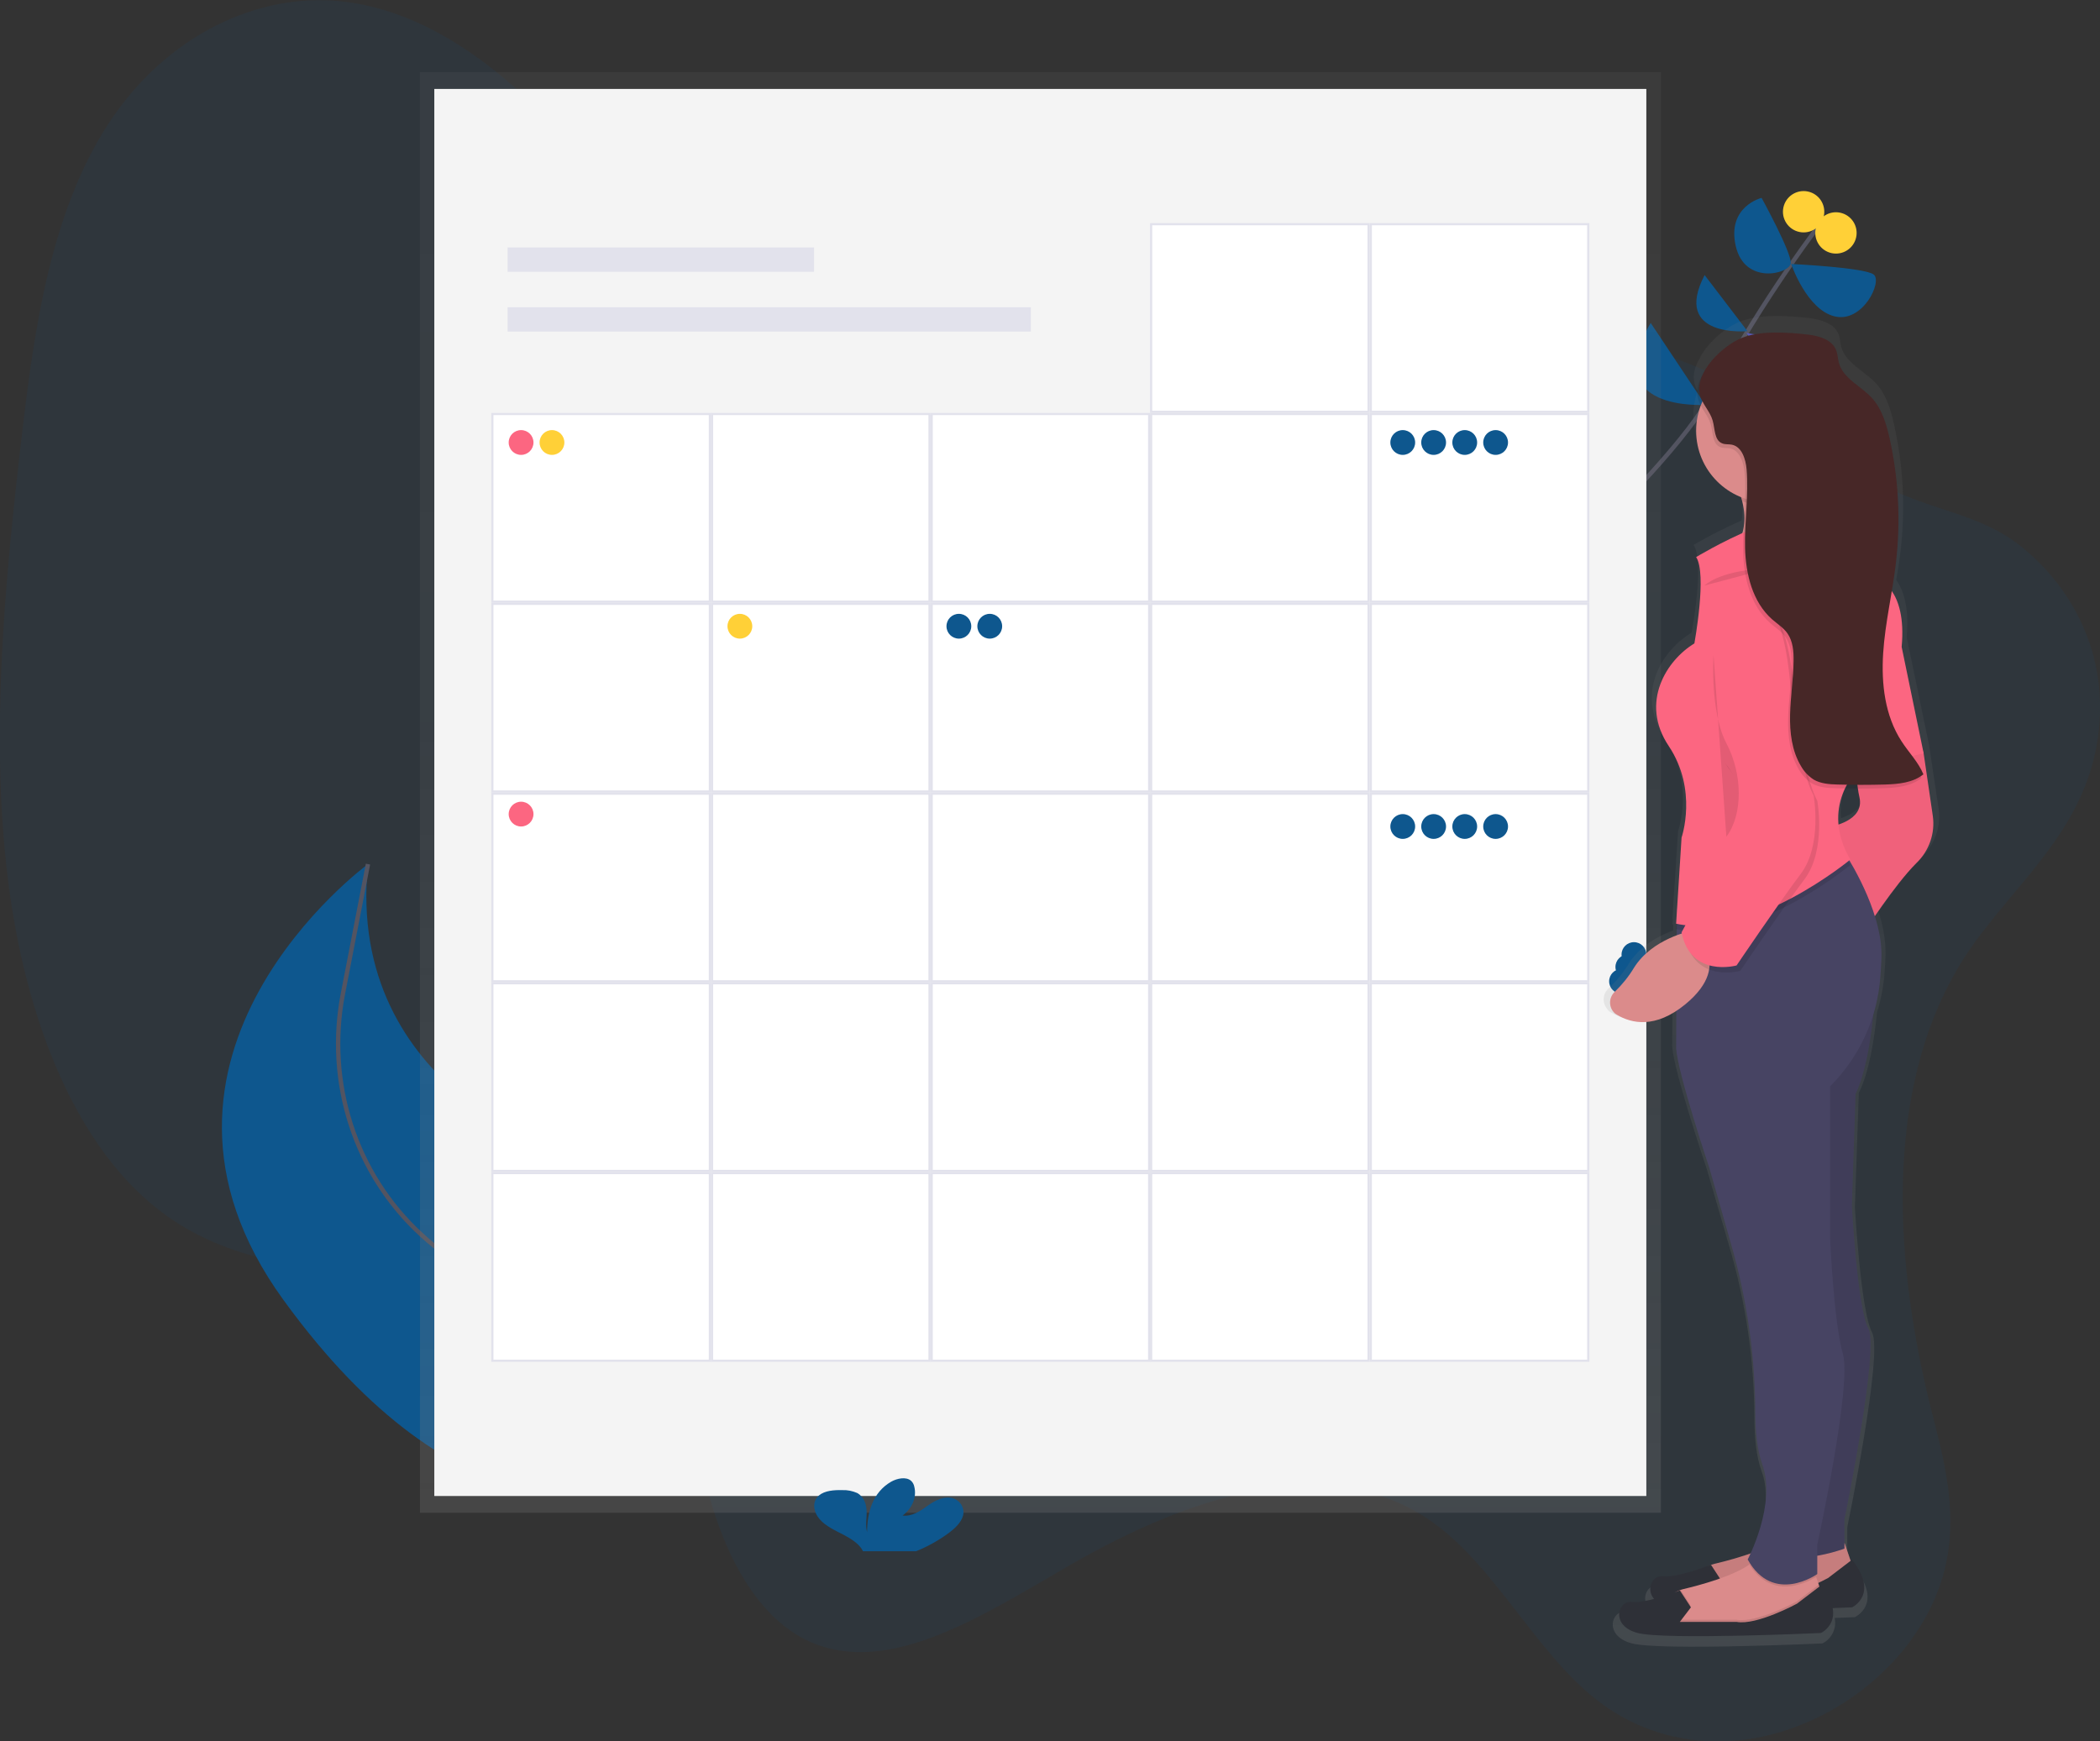 <?xml version="1.0" encoding="utf-8"?>
<!-- Generator: Adobe Illustrator 24.1.1, SVG Export Plug-In . SVG Version: 6.00 Build 0)  -->
<svg version="1.1" id="_x35_3917d2c-59b7-443c-9dc6-ca37ebed1a74"
	 xmlns="http://www.w3.org/2000/svg" xmlns:xlink="http://www.w3.org/1999/xlink" x="0px" y="0px" viewBox="0 0 965.6 800.8"
	 style="enable-background:new 0 0 965.6 800.8;" xml:space="preserve">
<rect x="0" y="0" width="965.6" height="800.8" fill="#333333" stroke="none"/>
<style type="text/css">
	.st0{opacity:0.1;fill:#0E578E;enable-background:new    ;}
	.st1{fill:none;stroke:#535461;stroke-width:2;stroke-miterlimit:10;}
	.st2{fill:#5156BE;}
	.st3{fill:#0E578E;}
	.st4{fill:#FFD037;}
	.st5{fill:url(#SVGID_1_);}
	.st6{fill:#F4F4F4;}
	.st7{fill:#E2E2EC;}
	.st8{fill:#FFFFFF;}
	.st9{fill:#FC6681;}
	.st10{fill:url(#SVGID_2_);}
	.st11{fill:#DB8B8B;}
	.st12{opacity:0.1;enable-background:new    ;}
	.st13{fill:#2E3037;}
	.st14{fill:#474463;}
	.st15{opacity:5.000000e-02;enable-background:new    ;}
	.st16{fill:#472727;}
</style>
<path class="st0" d="M901.9,442.5c-37.1,60-30.1,141.7-13.8,206.2c5.5,21.6,11.7,44.4,7.1,68.5c-5.7,29.5-26.5,52.7-47.5,66
	c-38.3,24.2-82.1,23.5-114-1.8c-27.5-21.8-45.7-59.8-73.8-80.5c-47-34.5-111.5-13.6-167.6,18.7c-39.6,22.8-83.3,51.8-119.9,35.4
	c-25.8-11.5-41.8-44.1-49.3-79.5c-3.6-17.1-5.8-35.8-14.1-48.8c-4.9-7.7-11.7-12.9-18.8-17.2C225.9,570.8,139,603.2,77,559.4
	c-41.8-29.6-65.6-90.8-73.5-156.2s-1.4-135.4,6.7-204.3c5.7-49,13.5-101.4,39.2-141.3c27.2-42.2,70.1-61,107.4-57
	s69.6,27.6,97.5,56.5c34.9,36.1,66.3,82.2,111.5,93.8c30.7,7.9,64.3-1.3,97-6.4c54.6-8.7,108.4-6.2,161.8-2.9
	c51.2,3.1,102.6,7,150.3,25c33.7,12.8,59.6,39.3,91.1,56.6c20.5,11.3,43.7,12.7,62.8,27.7c23.6,18.5,43.9,52.6,34.5,95.7
	C954.3,387.4,921.6,410.7,901.9,442.5z"/>
<path class="st1" d="M664.5,306.9c0,0,101-84.6,123.5-127.3s51-79.4,51-79.4"/>
<path class="st2" d="M825.7,195.5l-43.7-9.9C782,185.7,792.3,231.8,825.7,195.5z"/>
<path class="st3" d="M759,148.5l25.1,37.7C784.1,186.1,735,189.7,759,148.5z"/>
<path class="st2" d="M842.9,160.1l-39.9-7C803,153.1,828.1,191.3,842.9,160.1z"/>
<path class="st3" d="M783.8,126.5l19.7,25.8C803.5,152.3,768.7,155.6,783.8,126.5z"/>
<path class="st3" d="M823.6,121.4c0,0,34,1.6,38,4.9s-5.1,22.3-18,19.2S823.6,121.4,823.6,121.4z"/>
<path class="st3" d="M810,91c0,0,13.9,25.3,13.4,30.1s-21.2,10.2-25.3-8S810,91,810,91z"/>
<ellipse transform="matrix(0.301 -0.954 0.954 0.301 487.532 880.129)" class="st4" cx="844.2" cy="107.5" rx="9.5" ry="9.5"/>
<ellipse transform="matrix(0.301 -0.954 0.954 0.301 486.467 859.215)" class="st4" cx="829.4" cy="97.7" rx="9.5" ry="9.5"/>
<path class="st3" d="M349.5,638.6c0,0,16.2-48.2-86.6-106.3c0,0-104.3-30.4-93.7-134.9c0,0-120.3,88.1-38.9,200.4
	S282,685.5,282,685.5L349.5,638.6z"/>
<path class="st1" d="M318.1,660.4c0,0-50.1-54.2-98.2-75.1c-9.6-4.3-18.4-10.2-26.1-17.4c-30.6-28-44-70.2-36.1-111l11.5-59.5"/>
<linearGradient id="SVGID_1_" gradientUnits="userSpaceOnUse" x1="478.375" y1="104.27" x2="478.375" y2="766.8" gradientTransform="matrix(1 0 0 -1 0 800)">
	<stop  offset="0" style="stop-color:#808080;stop-opacity:0.25"/>
	<stop  offset="0.54" style="stop-color:#808080;stop-opacity:0.12"/>
	<stop  offset="1" style="stop-color:#808080;stop-opacity:0.1"/>
</linearGradient>
<rect x="193.1" y="33.2" class="st5" width="570.6" height="662.5"/>
<rect x="199.7" y="40.9" class="st6" width="557.3" height="647.1"/>
<rect x="233.4" y="113.8" class="st7" width="140.9" height="11.2"/>
<rect x="233.4" y="141.3" class="st7" width="240.6" height="11.2"/>
<rect x="630.4" y="103.1" class="st8" width="100" height="86.3"/>
<path class="st7" d="M729.8,103.6v85.3h-99v-85.3H729.8 M730.8,102.6h-101v87.3h101V102.6z"/>
<rect x="529.4" y="103.1" class="st8" width="100" height="86.3"/>
<path class="st7" d="M628.8,103.6v85.3h-99v-85.3H628.8 M629.8,102.6h-101v87.3h101V102.6z"/>
<rect x="630.4" y="190.4" class="st8" width="100" height="86.3"/>
<path class="st7" d="M729.8,190.9v85.3h-99v-85.3H729.8 M730.8,189.9h-101v87.3h101V189.9z"/>
<rect x="529.4" y="190.4" class="st8" width="100" height="86.3"/>
<path class="st7" d="M628.8,190.9v85.3h-99v-85.3H628.8 M629.8,189.9h-101v87.3h101V189.9z"/>
<rect x="428.4" y="190.4" class="st8" width="100" height="86.3"/>
<path class="st7" d="M527.9,190.9v85.3h-99v-85.3H527.9 M528.9,189.9h-101v87.3h101V189.9z"/>
<rect x="327.4" y="190.4" class="st8" width="100" height="86.3"/>
<path class="st7" d="M426.9,190.9v85.3h-99v-85.3H426.9 M427.9,189.9h-101v87.3h101V189.9z"/>
<rect x="226.4" y="190.4" class="st8" width="100" height="86.3"/>
<path class="st7" d="M325.9,190.9v85.3h-99v-85.3H325.9 M326.9,189.9h-101v87.3h101V189.9z"/>
<rect x="630.4" y="277.7" class="st8" width="100" height="86.3"/>
<path class="st7" d="M729.8,278.2v85.3h-99v-85.3H729.8 M730.8,277.2h-101v87.3h101V277.2z"/>
<rect x="529.4" y="277.7" class="st8" width="100" height="86.3"/>
<path class="st7" d="M628.8,278.2v85.3h-99v-85.3H628.8 M629.8,277.2h-101v87.3h101V277.2z"/>
<rect x="428.4" y="277.7" class="st8" width="100" height="86.3"/>
<path class="st7" d="M527.9,278.2v85.3h-99v-85.3H527.9 M528.9,277.2h-101v87.3h101V277.2z"/>
<rect x="327.4" y="277.7" class="st8" width="100" height="86.3"/>
<path class="st7" d="M426.9,278.2v85.3h-99v-85.3H426.9 M427.9,277.2h-101v87.3h101V277.2z"/>
<rect x="226.4" y="277.7" class="st8" width="100" height="86.3"/>
<path class="st7" d="M325.9,278.2v85.3h-99v-85.3H325.9 M326.9,277.2h-101v87.3h101V277.2z"/>
<rect x="630.4" y="365" class="st8" width="100" height="86.3"/>
<path class="st7" d="M729.8,365.5v85.3h-99v-85.3H729.8 M730.8,364.5h-101v87.3h101V364.5z"/>
<rect x="529.4" y="365" class="st8" width="100" height="86.3"/>
<path class="st7" d="M628.8,365.5v85.3h-99v-85.3H628.8 M629.8,364.5h-101v87.3h101V364.5z"/>
<rect x="428.4" y="365" class="st8" width="100" height="86.3"/>
<path class="st7" d="M527.9,365.5v85.3h-99v-85.3H527.9 M528.9,364.5h-101v87.3h101V364.5z"/>
<rect x="327.4" y="365" class="st8" width="100" height="86.3"/>
<path class="st7" d="M426.9,365.5v85.3h-99v-85.3H426.9 M427.9,364.5h-101v87.3h101V364.5z"/>
<rect x="226.4" y="365" class="st8" width="100" height="86.3"/>
<path class="st7" d="M325.9,365.5v85.3h-99v-85.3H325.9 M326.9,364.5h-101v87.3h101V364.5z"/>
<rect x="630.4" y="452.2" class="st8" width="100" height="86.3"/>
<path class="st7" d="M729.8,452.7V538h-99v-85.3H729.8 M730.8,451.7h-101V539h101V451.7z"/>
<rect x="529.4" y="452.2" class="st8" width="100" height="86.3"/>
<path class="st7" d="M628.8,452.7V538h-99v-85.3H628.8 M629.8,451.7h-101V539h101V451.7z"/>
<rect x="428.4" y="452.2" class="st8" width="100" height="86.3"/>
<path class="st7" d="M527.9,452.7V538h-99v-85.3H527.9 M528.9,451.7h-101V539h101V451.7z"/>
<rect x="327.4" y="452.2" class="st8" width="100" height="86.3"/>
<path class="st7" d="M426.9,452.7V538h-99v-85.3H426.9 M427.9,451.7h-101V539h101V451.7z"/>
<rect x="226.4" y="452.2" class="st8" width="100" height="86.3"/>
<path class="st7" d="M325.9,452.7V538h-99v-85.3H325.9 M326.9,451.7h-101V539h101V451.7z"/>
<rect x="630.4" y="539.5" class="st8" width="100" height="86.3"/>
<path class="st7" d="M729.8,540v85.3h-99V540H729.8 M730.8,539h-101v87.3h101V539z"/>
<rect x="529.4" y="539.5" class="st8" width="100" height="86.3"/>
<path class="st7" d="M628.8,540v85.3h-99V540H628.8 M629.8,539h-101v87.3h101V539z"/>
<rect x="428.4" y="539.5" class="st8" width="100" height="86.3"/>
<path class="st7" d="M527.9,540v85.3h-99V540H527.9 M528.9,539h-101v87.3h101V539z"/>
<rect x="327.4" y="539.5" class="st8" width="100" height="86.3"/>
<path class="st7" d="M426.9,540v85.3h-99V540H426.9 M427.9,539h-101v87.3h101V539z"/>
<rect x="226.4" y="539.5" class="st8" width="100" height="86.3"/>
<path class="st7" d="M325.9,540v85.3h-99V540H325.9 M326.9,539h-101v87.3h101V539z"/>
<path class="st3" d="M436.4,704.9c2.9-2.2,5.5-4.7,6.4-7.8c0.9-3.4-1.1-6.9-4.5-8c-4.1-1.3-8.5,1-11.8,3.4s-7.1,5-11.5,4.5
	c4.5-3.3,6.6-8.5,5.4-13.3c-0.2-1-0.7-2-1.5-2.7c-2.3-2-6.4-1.1-9.1,0.4c-8.7,5-11.1,14.5-11.1,23.2c-0.9-3.1-0.1-6.3-0.2-9.5
	s-1.1-6.7-4.4-8.5c-2.1-0.9-4.4-1.4-6.7-1.3c-3.9-0.1-8.2,0.2-10.9,2.5c-3.3,2.9-2.4,7.7,0.4,10.9s7.2,5.2,11.3,7.3
	c3.1,1.7,6.2,3.6,8,6.3c0.2,0.3,0.4,0.7,0.6,1.1h24.4C426.7,711.2,431.8,708.3,436.4,704.9z"/>
<circle class="st9" cx="239.6" cy="203.5" r="5.7"/>
<circle class="st4" cx="253.8" cy="203.5" r="5.7"/>
<circle class="st3" cx="440.9" cy="288" r="5.7"/>
<circle class="st3" cx="455.1" cy="288" r="5.7"/>
<circle class="st3" cx="745.6" cy="451.3" r="5.7"/>
<circle class="st3" cx="748.5" cy="444.7" r="5.7"/>
<circle class="st3" cx="751.3" cy="439" r="5.7"/>
<circle class="st3" cx="645" cy="203.5" r="5.7"/>
<circle class="st3" cx="659.2" cy="203.5" r="5.7"/>
<circle class="st3" cx="673.5" cy="203.5" r="5.7"/>
<circle class="st3" cx="687.7" cy="203.5" r="5.7"/>
<circle class="st3" cx="645" cy="380.1" r="5.7"/>
<circle class="st3" cx="659.2" cy="380.1" r="5.7"/>
<circle class="st3" cx="673.5" cy="380.1" r="5.7"/>
<circle class="st3" cx="687.7" cy="380.1" r="5.7"/>
<circle class="st4" cx="340.2" cy="288" r="5.7"/>
<circle class="st9" cx="239.6" cy="374.4" r="5.7"/>
<linearGradient id="SVGID_2_" gradientUnits="userSpaceOnUse" x1="882.237" y1="-6.859" x2="882.237" y2="605.013" gradientTransform="matrix(-1 0 0 -1 1696.82 750.41)">
	<stop  offset="0" style="stop-color:#808080;stop-opacity:0.25"/>
	<stop  offset="0.54" style="stop-color:#808080;stop-opacity:0.12"/>
	<stop  offset="1" style="stop-color:#808080;stop-opacity:0.1"/>
</linearGradient>
<path class="st10" d="M740.7,465.6c6.3,3.7,16,6.1,28.3-1.8l-0.1,17.6c0.9,12,15.8,55.9,15.8,55.9l10.5,36.1
	c7.5,25.5,11.4,51.9,11.5,78.5c0,8.8,0.8,17.9,3.3,24.7c5.6,15.1-2.2,34.6-5.6,41.8c-5.7,1.9-11.5,3.6-17.3,4.9
	c-0.5,0.1-1,0.3-1.5,0.5l-0.1-0.1c0,0-15.8,6.3-22.8,5.4c-5.2-0.6-8.5,5.9-4.4,10.7c-3.9,1-7.8,1.7-10.5,1.4
	c-7-0.9-10.5,11.2,2.6,14.6s87.6,0,87.6,0c4.3-2.2,6.6-7,5.6-11.7c5.7-0.2,9.3-0.4,9.3-0.4s13.1-6,0-22.4l-0.7,0.5l-2.8-8.3v-11.2
	c0,0,16.6-80,11.4-89.5s-7.9-57.6-7.9-57.6l1.8-52.5c4.8-9.8,7.2-25.2,8.4-37.2c1.8-5.7,2.9-11.6,3.4-17.6c0.2-2.8,0.4-5.8,0.5-8.9
	c0-6.7-1.1-13.4-3.3-19.8c5-7.2,13.1-18.3,19.8-24.9c10.5-10.3,7.9-22.4,7.9-22.4l-4.4-29.3L876.7,293c1.3-13.8-1.6-21.8-4.8-26.3
	c0.8-4.5,1.5-8.9,2-13.4c2.3-19.5,1.3-39.3-3.1-58.5c-1.5-6.7-3.6-13.6-8.3-18.6c-5.3-5.7-13.9-9.2-15.9-16.8
	c-0.5-1.9-0.5-3.9-1.2-5.7c-1.9-4.9-8-6.7-13.3-7.4c-9.5-1.1-23.2-2-32.3,1.7c-6.4,2.6-15.1,9.8-18.6,17.4c-2,3.5-2.9,7.2-2.1,10.7
	c0.3,1.3,0.8,2.5,1.5,3.7c-1.4,3.7-2,7.6-2,11.5c0.1,13.8,8.6,26.1,21.4,31.1c0.2,0.7,0.4,1.3,0.6,2c0.4,1.5,0.7,3.1,0.9,4.7
	c-0.2,3-0.4,6.1-0.5,9.1c-0.1,0.4-0.2,0.8-0.3,1.2c-7.5,3.3-14.9,7.1-22,11.2c5.3,7.7-0.9,40.4-0.9,40.4
	c-13.1,7.7-26.3,27.5-12.3,48.2s6.1,43,6.1,43l-2.2,33.6l0,0v0.1l-0.4,6.7h0.2l-0.2,2.5l0.4,0.1v2.7c-6.2,2.3-15.1,6.8-20.5,15.3
	c-2.5,4.1-5.6,7.9-9.2,11.3c-2.8,2.4-3.1,6.7-0.7,9.5C739.5,464.8,740.1,465.3,740.7,465.6z M846.5,376.3
	c-0.5-5.8,0.5-11.7,3.1-16.9c2.1,0,4.1,0.1,6.2,0.1c0.2,1.5,0.5,2.8,0.8,4.1C858.3,371.1,851.2,374.7,846.5,376.3L846.5,376.3z"/>
<path class="st11" d="M848.2,709.7l3.4,10.1l-11,11l-36.2,8.4l-26.1-2.5l1.7-9.3l0,0c1-4.1,4.2-7.2,8.3-8.2
	c10.7-2.5,31.2-8.3,35.5-16.3L848.2,709.7z"/>
<path class="st12" d="M848.2,709.7l3.4,10.1l-11,11l-36.2,8.4l-26.1-2.5l1.7-9.3l0,0c1-4.1,4.2-7.2,8.3-8.2
	c10.7-2.5,31.2-8.3,35.5-16.3L848.2,709.7z"/>
<path class="st13" d="M786.7,734.1l5.1-6.7l-5.1-7.8c0,0-15.2,6.1-21.9,5.3s-10.1,11,2.5,14.3s84.3,0,84.3,0s12.6-5.9,0-21.9
	l-11,8.4c0,0-18.5,10.1-27.8,8.4L786.7,734.1z"/>
<path class="st11" d="M763.9,748.4l26.1,2.5l36.2-8.4l11-11l-0.9-2.7l-1.3-3.8l-1.3-3.7l-24.4-6.7c-1.2,2-3,3.8-5,5
	c-7.9,5.4-22.2,9.3-30.6,11.3c-0.3,0.1-0.7,0.2-1,0.3c-3.6,1.2-6.3,4.2-7.3,7.9L763.9,748.4z"/>
<path class="st12" d="M763.9,748.4l26.1,2.5l36.2-8.4l11-11l-0.9-2.7l-10.1,7.7c0,0-18.5,10.1-27.8,8.4h-26.2l5.1-6.7l-4.5-7
	c-3.6,1.2-6.3,4.2-7.3,7.9L763.9,748.4z"/>
<path class="st13" d="M772.4,745.9l5.1-6.7l-5.1-7.8c0,0-15.2,6.1-21.9,5.3s-10.1,11,2.5,14.3s84.3,0,84.3,0s12.6-5.9,0-21.9
	l-11,8.4c0,0-18.5,10.1-27.8,8.4L772.4,745.9z"/>
<path class="st11" d="M793.4,257.1c0,0,40.5,4.2,34.6-12.6c-1.6-4.8-2.1-9.9-1.3-14.9c1-6.2,3.5-12,7.2-17.1l-37.9,5.9
	c2.3,3.8,4,7.9,5.1,12.2C805.6,248.4,793.4,257.1,793.4,257.1z"/>
<path class="st14" d="M862.5,449.2c0,0-0.8,36.2-9.3,53.9l-1.7,51.4c0,0,2.5,47.2,7.6,56.5s-11,87.7-11,87.7v13.5
	c0,0-27,10.1-34.6-1.7l7.6-100.3l-3.4-139.1L862.5,449.2z"/>
<path class="st12" d="M862.5,449.2c0,0-0.8,36.2-9.3,53.9l-1.7,51.4c0,0,2.5,47.2,7.6,56.5s-11,87.7-11,87.7v13.5
	c0,0-27,10.1-34.6-1.7l7.6-100.3l-3.4-139.1L862.5,449.2z"/>
<path class="st9" d="M879.4,332.9l5.1,13.5l4.2,28.7c1.2,8.1-1.7,16.3-7.6,21.9c-10.1,10.1-23.6,31.2-23.6,31.2l-16-48
	c0,0,16-2.5,13.5-13.5s-1.7-31.3-1.7-31.3L879.4,332.9z"/>
<path class="st15" d="M879.4,332.9l5.1,13.5l4.2,28.7c1.2,8.1-1.7,16.3-7.6,21.9c-10.1,10.1-23.6,31.2-23.6,31.2l-16-48
	c0,0,16-2.5,13.5-13.5s-1.7-31.3-1.7-31.3L879.4,332.9z"/>
<path class="st12" d="M804.5,719.7c10.8,17,27.6,7.4,30.6,5.5l-1.2-3.7l-24.4-6.7C808.2,716.7,806.5,718.4,804.5,719.7z"/>
<path class="st14" d="M770.7,482.1c0.8,11.8,15.2,54.8,15.2,54.8l10.1,35.4c7.2,25,11,50.9,11.1,76.9c0,8.6,0.8,17.5,3.2,24.2
	c6.7,18.5-6.7,43.8-6.7,43.8c11.8,21.1,32,6.7,32,6.7v-13.5c0,0,16-73.3,11.8-87.7s-5.9-53.1-5.9-53.1v-70
	c13.5-13.5,21.7-31.3,23.1-50.3c0.2-2.8,0.4-5.7,0.5-8.7c0.7-19-12.3-41.3-17.4-49.3c-1.2-1.9-2-3-2-3L771.2,418l-0.2,0.1v2.9v6.4
	L770.7,482.1z"/>
<path class="st12" d="M796,218.3c2.3,3.8,4,7.9,5.1,12.2c8.3,3.2,17.6,2.8,25.6-0.9c1.1-6.2,3.5-12,7.1-17.1L796,218.3z"/>
<circle class="st11" cx="812.8" cy="198.1" r="32.9"/>
<path class="st12" d="M770.7,427.3l0.4,0.1c35.3,7.3,79.7-29.6,79.7-29.6c-1.2-2-2.2-4.1-3.1-6.3c-1.2-1.9-2-3-2-3l-74.4,29.5
	l-0.2,3L770.7,427.3z"/>
<path class="st9" d="M779.9,256.2c0,0,47.2-28.7,62.4-16.9l21.1,27c0,0,13.5,4.2,11,31.2l10.1,48.9l-30.3,7.6
	c0,0-17.7,16.9-3.4,41.3c0,0-44.7,37.1-80.1,29.5l2.5-39.6c0,0,7.6-21.9-5.9-42.1s-0.8-39.6,11.8-47.2
	C779.1,295.8,785,263.8,779.9,256.2z"/>
<path class="st11" d="M777.4,428.2c0,0-17.7,3.4-26.1,16.9c-2.4,4-5.4,7.7-8.8,11c-2.7,2.5-2.9,6.7-0.5,9.4c0.4,0.5,0.9,0.9,1.5,1.2
	c6.7,4,17.6,6.5,31.4-4.8C798.5,442.5,777.4,428.2,777.4,428.2z"/>
<path class="st12" d="M803.5,272.2c0,0,16.9-1.7,21.1,42.1s11,53.9,11,53.9s4.2,22.8-5.9,36.2s-29.5,42.1-29.5,42.1
	s-21.1,5.9-25.3-15.2l26.1-48.9c0,0,4.2-16.9-5.9-28.7S777.4,263.8,803.5,272.2z"/>
<path class="st9" d="M801.8,269.7c0,0,16.9-1.7,21.1,42.1s11,53.9,11,53.9s4.2,22.8-5.9,36.2s-29.5,42.1-29.5,42.1
	s-21.1,5.9-25.3-15.2l26.1-48.9c0,0,4.2-16.9-5.9-28.7S775.7,261.3,801.8,269.7z"/>
<path class="st12" d="M787.9,301.3c0,0-1.7,26.1,5.9,40.5s7.6,32.9,0,43"/>
<path class="st12" d="M783.7,269.3c0,0,6.7-6.7,26.1-7.6s27.8-6.7,27.8-6.7"/>
<path class="st12" d="M830.6,155.6c5.1,0.6,11,2.4,12.8,7.2c0.7,1.8,0.7,3.7,1.2,5.6c1.9,7.4,10.2,10.8,15.3,16.4
	c4.5,5,6.5,11.7,8,18.2c4.2,18.8,5.2,38.1,3,57.3c-1.6,14-5,27.7-5.9,41.8s0.8,28.8,8.5,40.6c3.3,5.1,7.7,9.5,10,15.1
	c-4.8,3.9-11.5,4.5-17.7,4.7c-7.2,0.2-14.5,0.2-21.8,0c-3.8-0.1-7.8-0.4-11-2.3c-2.4-1.6-4.4-3.7-5.8-6.2c-4.2-7-5.2-15.5-5-23.7
	s1.5-16.3,1.6-24.5c0.1-4.5-0.3-9.2-2.8-12.8c-1.8-2.6-4.7-4.4-7.1-6.5c-9-8-12.1-20.8-12.4-32.9s1.7-24.1,0.7-36.1
	c-0.4-4.7-2.2-10.4-6.8-11.3c-1.5-0.3-3,0-4.4-0.6c-3.7-1.4-3.3-6.7-4.4-10.5c-1.2-4.3-4.9-7.6-5.9-12
	c-2.4-10.2,10.5-22.4,19.1-25.9C808.3,153.6,821.5,154.5,830.6,155.6z"/>
<path class="st16" d="M831.5,153.9c5.1,0.6,11,2.4,12.8,7.2c0.7,1.8,0.7,3.7,1.2,5.6c1.9,7.4,10.2,10.8,15.3,16.4
	c4.5,5,6.5,11.7,8,18.2c4.2,18.8,5.2,38.1,3,57.3c-1.6,14-5,27.7-5.9,41.8s0.8,28.8,8.5,40.6c3.3,5.1,7.7,9.5,10,15.1
	c-4.8,3.9-11.5,4.5-17.7,4.7c-7.2,0.2-14.5,0.2-21.8,0c-3.8-0.1-7.8-0.4-11-2.3c-2.4-1.6-4.4-3.7-5.8-6.2c-4.2-7-5.2-15.5-5-23.7
	s1.5-16.3,1.6-24.5c0.1-4.5-0.3-9.2-2.8-12.8c-1.8-2.6-4.7-4.4-7.1-6.5c-9-8-12.1-20.8-12.4-32.9s1.7-24.1,0.7-36.1
	c-0.4-4.7-2.2-10.4-6.8-11.3c-1.5-0.3-3,0-4.4-0.6c-3.7-1.4-3.3-6.7-4.4-10.5c-1.2-4.3-4.9-7.6-5.9-12
	c-2.4-10.2,10.5-22.4,19.1-25.9C809.1,151.9,822.3,152.8,831.5,153.9z"/>
</svg>
